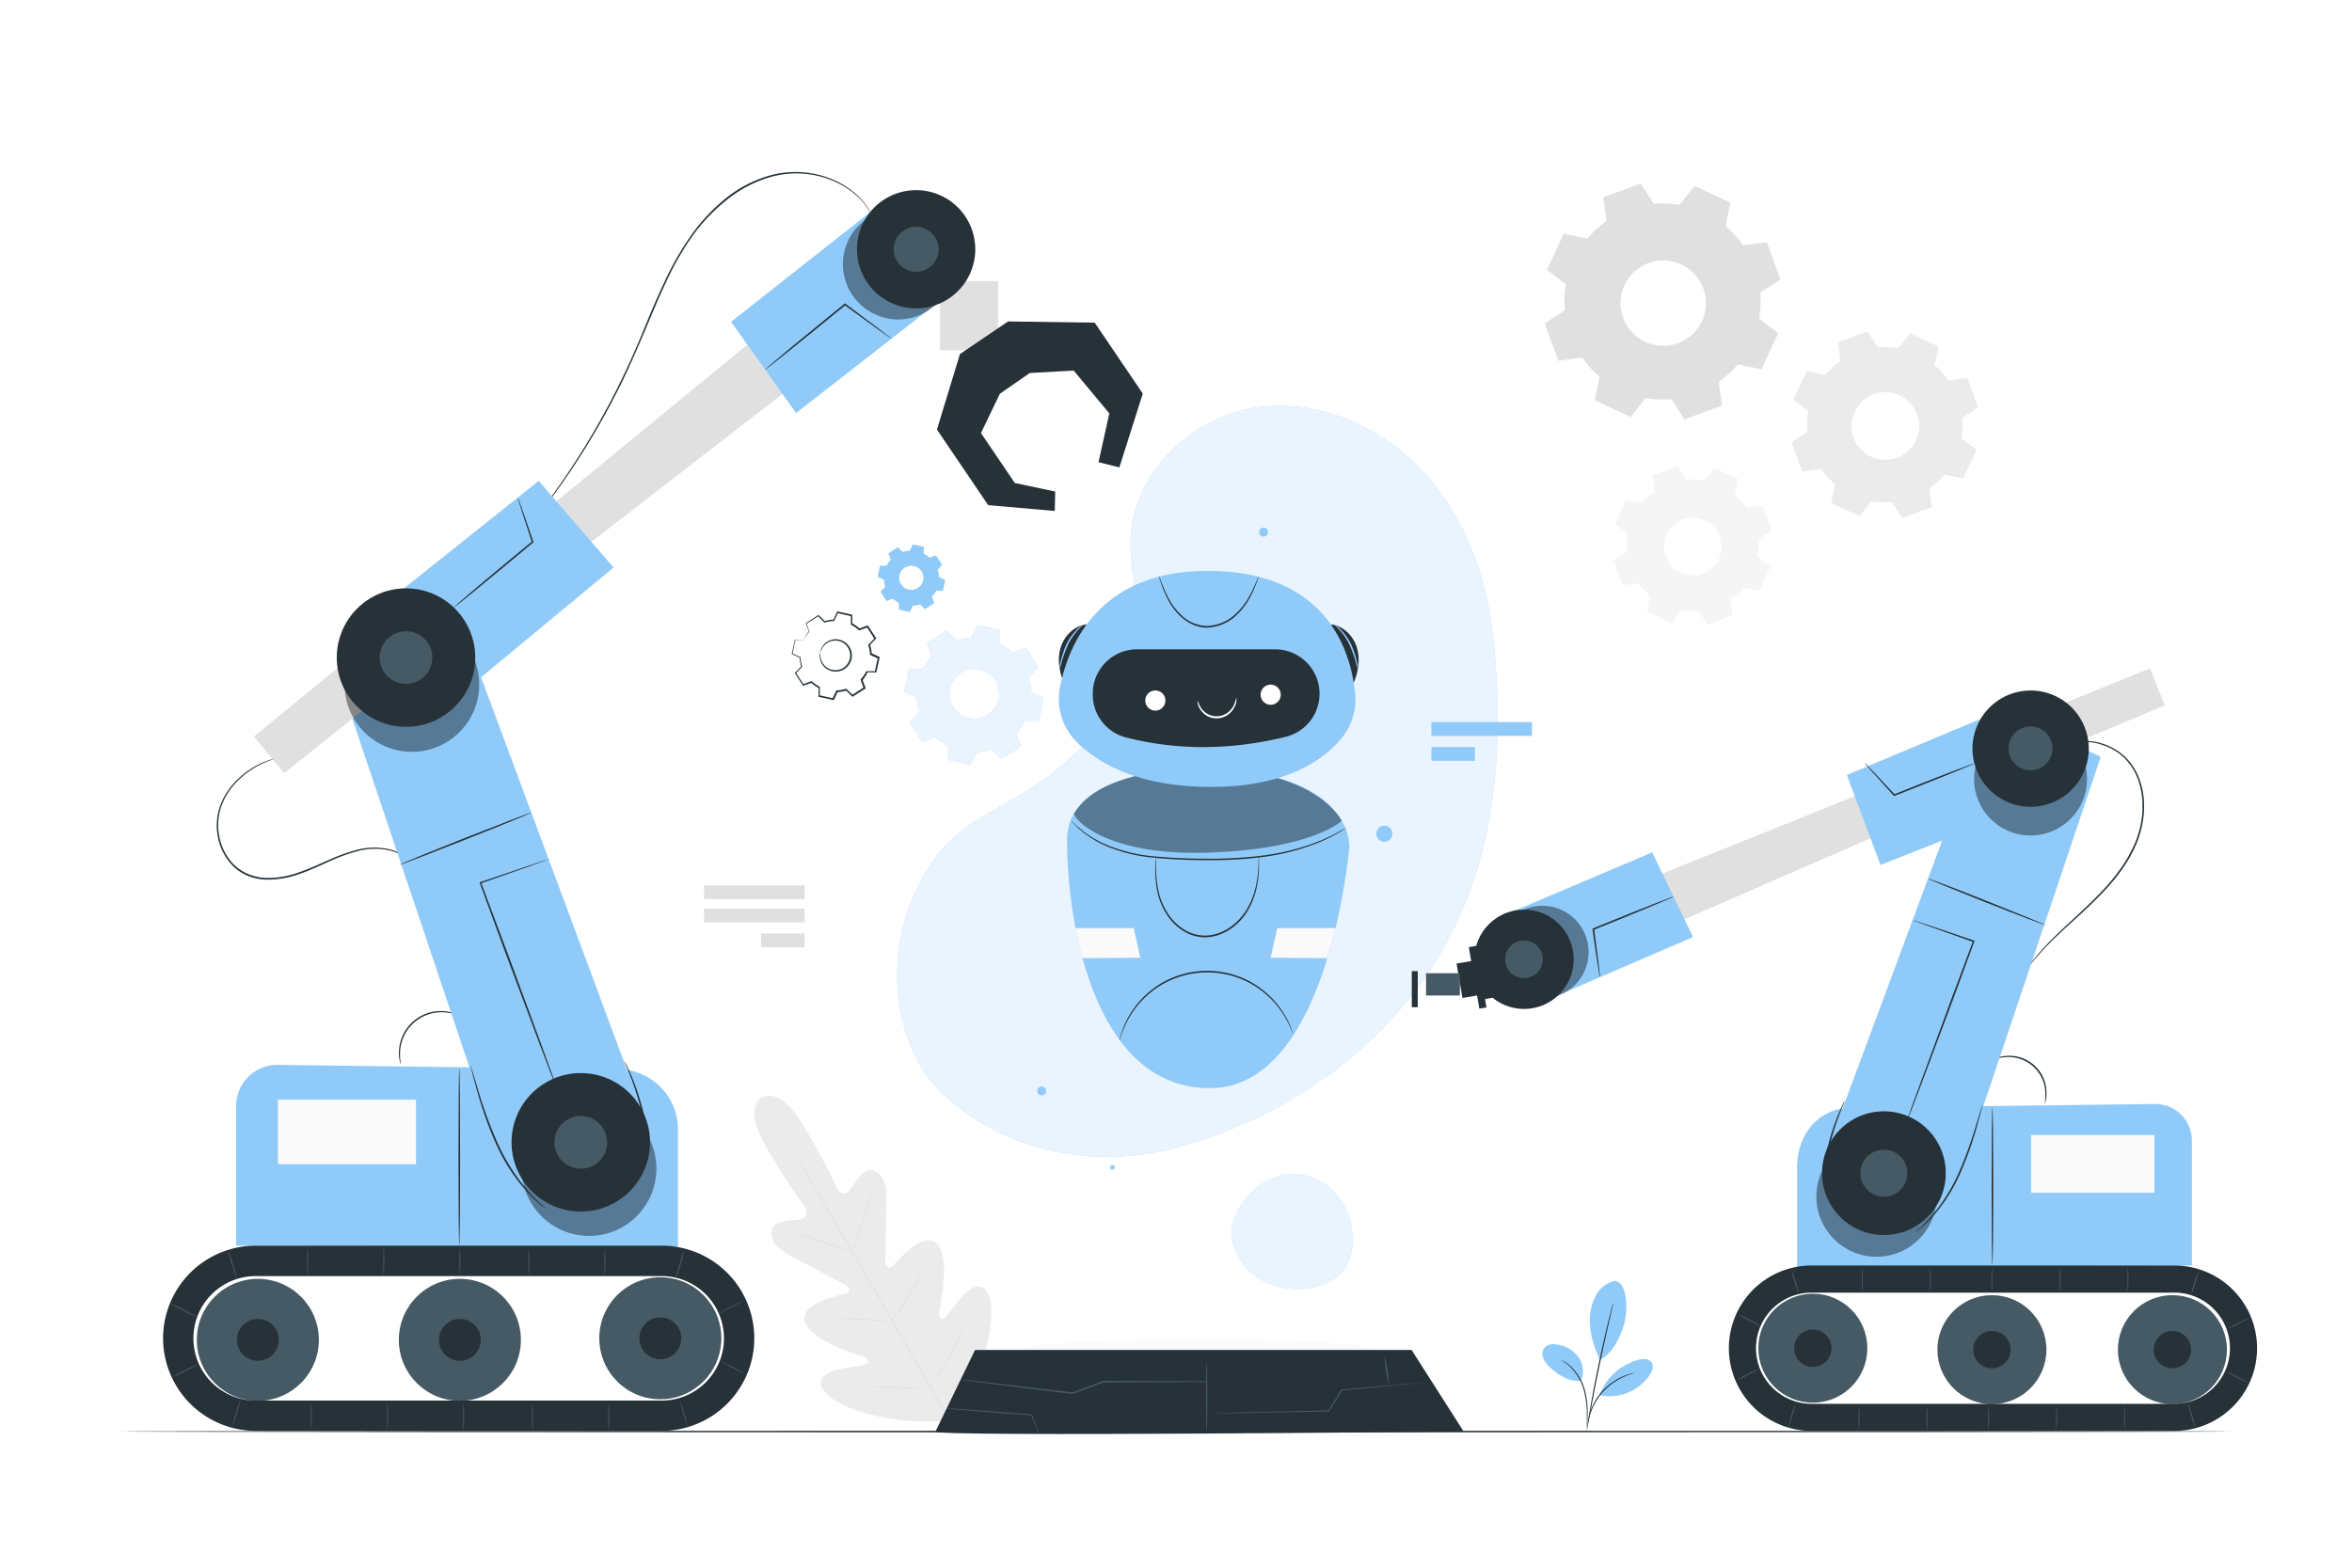 <svg class="animated" id="freepik_stories-robotics" xmlns="http://www.w3.org/2000/svg" viewBox="0 0 750 500" version="1.1" xmlns:xlink="http://www.w3.org/1999/xlink" xmlns:svgjs="http://svgjs.com/svgjs"><style>svg#freepik_stories-robotics:not(.animated) .animable {opacity: 0;}svg#freepik_stories-robotics.animated #freepik--background-complete--inject-2 {animation: 1s 1 forwards cubic-bezier(.36,-0.01,.5,1.38) fadeIn;animation-delay: 0s;}svg#freepik_stories-robotics.animated #freepik--Gears--inject-2 {animation: 1s 1 forwards cubic-bezier(.36,-0.01,.5,1.38) fadeIn;animation-delay: 0s;}svg#freepik_stories-robotics.animated #freepik--robot-3--inject-2 {animation: 1s 1 forwards cubic-bezier(.36,-0.01,.5,1.38) lightSpeedRight;animation-delay: 0s;}svg#freepik_stories-robotics.animated #freepik--robot-2--inject-2 {animation: 3s Infinite  linear floating;animation-delay: 0s;}svg#freepik_stories-robotics.animated #freepik--robot-1--inject-2 {animation: 1s 1 forwards cubic-bezier(.36,-0.01,.5,1.38) lightSpeedLeft;animation-delay: 0s;}            @keyframes fadeIn {                0% {                    opacity: 0;                }                100% {                    opacity: 1;                }            }                    @keyframes lightSpeedRight {              from {                transform: translate3d(50%, 0, 0) skewX(-20deg);                opacity: 0;              }              60% {                transform: skewX(10deg);                opacity: 1;              }              80% {                transform: skewX(-2deg);              }              to {                opacity: 1;                transform: translate3d(0, 0, 0);              }            }                    @keyframes floating {                0% {                    opacity: 1;                    transform: translateY(0px);                }                50% {                    transform: translateY(-10px);                }                100% {                    opacity: 1;                    transform: translateY(0px);                }            }                    @keyframes lightSpeedLeft {              from {                transform: translate3d(-50%, 0, 0) skewX(20deg);                opacity: 0;              }              60% {                transform: skewX(-10deg);                opacity: 1;              }              80% {                transform: skewX(2deg);              }              to {                opacity: 1;                transform: translate3d(0, 0, 0);              }            }        </style><g id="freepik--background-complete--inject-2" class="animable" style="transform-origin: 427.65px 257.08px;"><path d="M242.91,350s-6.16,2.68,1.35,15.72,12.58,19.43,12.58,19.43,1.37,3-1.22,3.66-8.4,0-9.4,3.25,1.53,6.39,6.56,8.89,15.85,8.38,16.83,8.92,2,1.92.26,2.62-14.59,2.72-13.27,8.78,16.48,10.71,18.13,11.26,2.07,1.2,2,2.09-4.48,1.17-8.12,1.89-7.74,2.2-6.69,5.63,10.24,10.29,31.75,11.29l10-.18,5-8.71c9.57-19.29,8.05-30.65,5.56-33.24s-5.77.27-8.17,3.11-4.77,6.54-5.59,6.18-1.2-1.05-.88-2.75,3.62-17.21-1-21.31-12.68,6.19-14.11,7.33-2.18-.41-2.17-1.51.12-13.42.38-19-1.12-9.32-4.58-10.06-5.61,4.67-7.41,6.64-3.79-.71-3.79-.71-3.12-7.54-10.87-20.44-13.2-8.68-13.2-8.68" style="fill: rgb(235, 235, 235); transform-origin: 278.319px 401.435px;" id="el7k9ldl6t0qp" class="animable"></path><path d="M304.29,455.6c-5.66-9.5-15.42-26.55-23.88-41.14s-16.12-27.79-21.72-37.32c-2.81-4.75-5.07-8.6-6.65-11.27l-1.81-3.07-.46-.8-.15-.28s.07.09.18.26.28.45.49.79l1.85,3c1.61,2.64,3.91,6.47,6.74,11.22,5.65,9.5,13.35,22.69,21.8,37.27s18.19,31.66,23.8,41.19" style="fill: rgb(224, 224, 224); transform-origin: 277.05px 408.66px;" id="ellgw2fcu5jqk" class="animable"></path><path d="M254.31,393.29a3.3,3.3,0,0,1,.7.16c.45.12,1.1.31,1.89.56,1.59.49,3.76,1.23,6.15,2.08l6.1,2.21L271,399a3.89,3.89,0,0,1,.67.27,3,3,0,0,1-.71-.15c-.45-.12-1.09-.32-1.88-.57-1.59-.51-3.75-1.27-6.14-2.13l-6.11-2.16-1.85-.65A3,3,0,0,1,254.31,393.29Z" style="fill: rgb(224, 224, 224); transform-origin: 262.99px 396.28px;" id="elyzmihwc0u7" class="animable"></path><path d="M272.32,398.56c-.08,0,1.24-4.58,2.95-10.16s3.16-10.1,3.24-10.08-1.24,4.58-2.95,10.17S272.4,398.58,272.32,398.56Z" style="fill: rgb(224, 224, 224); transform-origin: 275.415px 388.44px;" id="elxeiknuq80ji" class="animable"></path><path d="M284.29,421.55a4.33,4.33,0,0,1,.38-.64l1.1-1.67c.93-1.42,2.2-3.38,3.52-5.6s2.46-4.27,3.27-5.75l1-1.77a3.77,3.77,0,0,1,.38-.63,3.35,3.35,0,0,1-.27.69c-.2.43-.49,1.05-.87,1.81-.76,1.51-1.87,3.58-3.2,5.81s-2.63,4.17-3.61,5.56c-.49.69-.89,1.25-1.18,1.62A3.22,3.22,0,0,1,284.29,421.55Z" style="fill: rgb(224, 224, 224); transform-origin: 289.115px 413.52px;" id="el2rwo8r4ixid" class="animable"></path><path d="M267,420.38a2.41,2.41,0,0,1,.68,0l1.85.06c1.57,0,3.73.15,6.12.29s4.54.26,6.11.38l1.84.15a2.26,2.26,0,0,1,.68.1,3.6,3.6,0,0,1-.68,0l-1.86-.05c-1.56-.06-3.72-.16-6.11-.29s-4.55-.27-6.11-.39l-1.85-.15A3.16,3.16,0,0,1,267,420.38Z" style="fill: rgb(224, 224, 224); transform-origin: 275.64px 420.866px;" id="el3qukahdl20i" class="animable"></path><path d="M275,442a4.53,4.53,0,0,1,.87,0l2.38.06c2,.06,4.78.17,7.84.31s5.83.28,7.83.4l2.38.15a5.74,5.74,0,0,1,.86.1,4,4,0,0,1-.87,0l-2.38-.06c-2-.07-4.78-.17-7.84-.31s-5.83-.29-7.83-.4l-2.37-.16A5.78,5.78,0,0,1,275,442Z" style="fill: rgb(224, 224, 224); transform-origin: 286.08px 442.511px;" id="el4am3me28xq5" class="animable"></path><path d="M296.59,442.85A5.08,5.08,0,0,1,297,442c.34-.56.79-1.29,1.32-2.18,1.11-1.84,2.64-4.38,4.24-7.24s3-5.48,4-7.39c.47-.92.87-1.68,1.17-2.26a4.9,4.9,0,0,1,.47-.81,5.48,5.48,0,0,1-.36.86c-.24.55-.61,1.34-1.09,2.31-.94,1.93-2.3,4.58-3.91,7.44s-3.16,5.4-4.32,7.21c-.58.91-1.06,1.63-1.41,2.13A5.92,5.92,0,0,1,296.59,442.85Z" style="fill: rgb(224, 224, 224); transform-origin: 302.395px 432.485px;" id="el06gq1xjiexn5" class="animable"></path><path d="M561.31,93.35a30.78,30.78,0,0,1-.35,8.26l6.06,4.7-5.35,11.5-7.5-1.62a31,31,0,0,1-6.1,5.6l1,7.6-11.93,4.35L533,127.3a31.29,31.29,0,0,1-8.27-.36L520,133l-11.51-5.36,1.62-7.5a30.91,30.91,0,0,1-5.59-6.09l-7.61,1-4.35-11.92L499,99a30.78,30.78,0,0,1,.35-8.26L493.31,86l5.35-11.5,7.5,1.62a30.71,30.71,0,0,1,6.1-5.6l-1-7.61,11.93-4.35L527.36,65a31.29,31.29,0,0,1,8.27.36l4.69-6.07,11.51,5.36-1.62,7.49a31.25,31.25,0,0,1,5.59,6.1l7.61-1,4.35,11.92-6.45,4.16ZM543.15,92A13.61,13.61,0,1,0,535,109.48,13.6,13.6,0,0,0,543.15,92Z" style="fill: rgb(224, 224, 224); fill-rule: evenodd; transform-origin: 530.16px 96.15px;" id="elmsjm5u1errb" class="animable"></path><path d="M625.71,133.23a24.26,24.26,0,0,1-.28,6.55l4.81,3.72L626,152.62l-5.94-1.29a24.92,24.92,0,0,1-4.83,4.44l.77,6-9.45,3.45-3.29-5.11a24.71,24.71,0,0,1-6.55-.28l-3.72,4.8-9.11-4.24,1.28-5.94a24.57,24.57,0,0,1-4.43-4.83l-6,.77L571.25,141l5.11-3.3a24.61,24.61,0,0,1,.28-6.54l-4.8-3.72,4.24-9.12,5.94,1.29a24.61,24.61,0,0,1,4.83-4.44l-.77-6,9.45-3.45,3.29,5.11a24.71,24.71,0,0,1,6.55.28l3.72-4.81,9.11,4.25-1.28,5.94a24.59,24.59,0,0,1,4.43,4.83l6-.77,3.44,9.44-5.11,3.29Zm-14.38-1A10.79,10.79,0,1,0,604.89,146,10.78,10.78,0,0,0,611.33,132.19Z" style="fill: rgb(235, 235, 235); fill-rule: evenodd; transform-origin: 601.02px 135.47px;" id="elsixg69fmq3e" class="animable"></path><path d="M560.68,172a21.13,21.13,0,0,1-.24,5.57l4.08,3.16-3.6,7.76-5-1.1a21.08,21.08,0,0,1-4.11,3.77l.65,5.13-8,2.93-2.8-4.34a20.73,20.73,0,0,1-5.57-.25l-3.16,4.09-7.75-3.61,1.09-5a21.05,21.05,0,0,1-3.77-4.1l-5.12.65-2.93-8,4.34-2.8a21.14,21.14,0,0,1,.24-5.57l-4.09-3.16,3.61-7.75,5,1.09a21.08,21.08,0,0,1,4.11-3.77l-.65-5.12,8-2.93,2.8,4.34a21.14,21.14,0,0,1,5.57.24l3.16-4.09,7.75,3.61-1.09,5.05a21.11,21.11,0,0,1,3.77,4.11l5.12-.66,2.93,8L560.68,172Zm-12.24-.89A9.17,9.17,0,1,0,543,182.9,9.17,9.17,0,0,0,548.44,171.14Z" style="fill: rgb(245, 245, 245); fill-rule: evenodd; transform-origin: 539.735px 173.935px;" id="el8uaoqb4f94r" class="animable"></path><g id="elnynffnmm8r9"><rect x="224.51" y="289.79" width="32.06" height="4.39" style="fill: rgb(224, 224, 224); transform-origin: 240.54px 291.985px; transform: rotate(180deg);" class="animable" id="elqrvxjgb67rh"></rect></g><g id="elpn1sobi0x1"><rect x="224.51" y="282.36" width="32.06" height="4.39" style="fill: rgb(224, 224, 224); transform-origin: 240.54px 284.555px; transform: rotate(180deg);" class="animable" id="elhbsi1s8c4fs"></rect></g><g id="ell1u095gk5uf"><rect x="242.69" y="297.73" width="13.87" height="4.39" style="fill: rgb(224, 224, 224); transform-origin: 249.625px 299.925px; transform: rotate(180deg);" class="animable" id="elkcgmizjpxsa"></rect></g></g><g id="freepik--Floor--inject-2" class="animable" style="transform-origin: 375px 456.57px;"><path d="M711.61,456.57c0,.14-150.72.26-336.59.26s-336.63-.12-336.63-.26,150.69-.26,336.63-.26S711.61,456.42,711.61,456.57Z" style="fill: rgb(38, 50, 56); transform-origin: 375px 456.57px;" id="elbazmljrh45g" class="animable"></path></g><g id="freepik--Plant--inject-2" class="animable" style="transform-origin: 509.42px 432.365px;"><path d="M514.82,408.55a9.05,9.05,0,0,0-5.69,4.22,15.84,15.84,0,0,0-2.11,6.92c-.45,4.69,1.17,9.86,3.19,14.1,4.56-2.54,6.69-8.22,7.59-11.16,1.43-4.66,1.17-13.94-3-14.08" style="fill: #90CAF9; transform-origin: 512.765px 421.17px;" id="el8r1dhw80nvm" class="animable"></path><path d="M504.13,440.39a7.73,7.73,0,0,0-.92-7.7,10.26,10.26,0,0,0-6.91-3.89,4.33,4.33,0,0,0-3.57.77,3.31,3.31,0,0,0-.74,3.27,6.69,6.69,0,0,0,1.92,2.9c2.89,2.8,6.21,5,10.22,4.65" style="fill: #90CAF9; transform-origin: 498.297px 434.56px;" id="el5t0dz0ej2re" class="animable"></path><path d="M506.09,455.47a5.05,5.05,0,0,0,.06-1c0-.69.05-1.57.08-2.64a27.36,27.36,0,0,0-.9-8.67,16.65,16.65,0,0,0-4.51-7.43,11.78,11.78,0,0,0-2.15-1.55,6.17,6.17,0,0,0-.65-.32c-.15-.07-.23-.1-.24-.08a16.59,16.59,0,0,1,2.87,2.13,17.08,17.08,0,0,1,4.35,7.35,29.15,29.15,0,0,1,1,8.57c0,1.11,0,2,0,2.64A5.47,5.47,0,0,0,506.09,455.47Z" style="fill: rgb(38, 50, 56); transform-origin: 502.027px 444.622px;" id="eltf6je2g8708" class="animable"></path><path d="M514.39,415.63a3.3,3.3,0,0,0-.13.4l-.32,1.17c-.27,1-.65,2.48-1.09,4.3-.9,3.64-2.07,8.68-3.23,14.28s-2.1,10.7-2.73,14.4c-.32,1.85-.56,3.34-.71,4.38-.07.49-.13.89-.17,1.19a2,2,0,0,0,0,.43,1.49,1.49,0,0,0,.11-.41c.06-.31.13-.7.23-1.19l.82-4.36c.68-3.68,1.66-8.77,2.82-14.37s2.29-10.64,3.13-14.3c.41-1.79.75-3.26,1-4.32.11-.49.19-.88.26-1.18A1.47,1.47,0,0,0,514.39,415.63Z" style="fill: rgb(38, 50, 56); transform-origin: 510.199px 435.905px;" id="el7x2wuzx9qxf" class="animable"></path><path d="M510.2,444.59a18.08,18.08,0,0,1,12.41-10.91c1.42-.34,3.19-.39,4,.8s.25,2.85-.55,4.07A15.45,15.45,0,0,1,510.21,445" style="fill: #90CAF9; transform-origin: 518.603px 439.39px;" id="elekgwqs4vvhh" class="animable"></path><path d="M521.07,437.89a4.64,4.64,0,0,0-.9.18,10.36,10.36,0,0,0-1,.3,11.87,11.87,0,0,0-1.34.49,15,15,0,0,0-1.56.72c-.55.28-1.12.63-1.7,1a20.31,20.31,0,0,0-3.47,2.92,20,20,0,0,0-2.65,3.67,16.9,16.9,0,0,0-.85,1.79,13.23,13.23,0,0,0-.58,1.61,12.37,12.37,0,0,0-.36,1.38,6.38,6.38,0,0,0-.19,1.05,4.06,4.06,0,0,0-.09.91c.07,0,.21-1.29.86-3.26.18-.49.36-1,.62-1.58a17.74,17.74,0,0,1,.87-1.75,20.55,20.55,0,0,1,2.62-3.59,21.54,21.54,0,0,1,3.39-2.89c.58-.37,1.12-.73,1.67-1a16.33,16.33,0,0,1,1.52-.75C519.81,438.24,521.09,438,521.07,437.89Z" style="fill: rgb(38, 50, 56); transform-origin: 513.725px 445.9px;" id="elsrg2nn1ull" class="animable"></path></g><g id="freepik--Gears--inject-2" class="animable" style="transform-origin: 292.64px 208.77px;"><path d="M294.4,213.32a18,18,0,0,1,2.74-4l-1.53-4.2,6.22-4,3.19,3.13a18,18,0,0,1,4.74-.86l1.89-4.05,7.22,1.56,0,4.47a17.51,17.51,0,0,1,4,2.75l4.2-1.53,4,6.21L327.94,216a18,18,0,0,1,.87,4.74l4,1.89-1.56,7.23-4.47,0a18.27,18.27,0,0,1-2.74,4l1.52,4.2-6.21,4L316.2,239a18.36,18.36,0,0,1-4.74.86l-1.89,4.05-7.22-1.57-.05-4.46a18.66,18.66,0,0,1-4-2.75l-4.2,1.53-4-6.22,3.13-3.19a18.36,18.36,0,0,1-.86-4.74l-4.05-1.89,1.57-7.22,4.47,0Zm8.53,6.29a7.93,7.93,0,1,0,9.43-6.07A7.92,7.92,0,0,0,302.93,219.61Z" style="fill: #90CAF9; fill-rule: evenodd; transform-origin: 310.565px 221.625px;" id="el72xxdjq87nf" class="animable"></path><path d="M282.7,180.41a9,9,0,0,1,1.33-1.93l-.74-2,3-1.95,1.54,1.52a8.89,8.89,0,0,1,2.31-.42l.91-2,3.51.76,0,2.17a8.88,8.88,0,0,1,1.92,1.33l2-.74,1.94,3L299,181.72a8.89,8.89,0,0,1,.42,2.31l2,.91-.76,3.51-2.16,0a8.59,8.59,0,0,1-1.34,1.92l.75,2-3,1.94-1.55-1.52a8.9,8.9,0,0,1-2.3.42l-.92,2-3.5-.76,0-2.16a8.65,8.65,0,0,1-1.93-1.34l-2,.75-1.95-3,1.52-1.55a8.9,8.9,0,0,1-.42-2.3l-2-.92.76-3.5,2.17,0Zm4.14,3.05a3.85,3.85,0,1,0,4.58-2.94A3.85,3.85,0,0,0,286.84,183.46Z" style="fill: #90CAF9; fill-rule: evenodd; transform-origin: 290.64px 184.42px;" id="eldyjqifqhfud" class="animable"></path><path d="M256.33,204a11.5,11.5,0,0,1,1.71-2.46l-1-2.61,3.87-2.49,2,1.95a11.15,11.15,0,0,1,2.95-.54l1.17-2.51,4.49,1,0,2.78a11.15,11.15,0,0,1,2.46,1.71l2.61-1,2.49,3.87-1.95,2a11.3,11.3,0,0,1,.54,2.95l2.51,1.17-1,4.49-2.78,0a11.15,11.15,0,0,1-1.71,2.46l1,2.61-3.87,2.49-2-1.95a11.3,11.3,0,0,1-2.95.54L265.77,223l-4.49-1,0-2.77a11.5,11.5,0,0,1-2.46-1.71l-2.61,1-2.49-3.86,1.95-2a11.15,11.15,0,0,1-.54-2.95l-2.52-1.17,1-4.49,2.77,0Zm5.31,3.92a4.93,4.93,0,1,0,5.86-3.78A4.93,4.93,0,0,0,261.64,208Z" style="fill: none; transform-origin: 266.395px 209.17px;" id="elarvp75zw4dm" class="animable"></path><path d="M261.64,208s0-.11,0-.32a3.51,3.51,0,0,1,.28-.87,5,5,0,0,1,2.34-2.4,5.15,5.15,0,1,1,2.86,9.75,5.08,5.08,0,0,1-4.58-1.8,4.92,4.92,0,0,1-1.14-3.15,3.72,3.72,0,0,1,.11-.91c0-.2.08-.3.1-.3s-.05.44,0,1.2a4.84,4.84,0,0,0,1.21,2.92A4.72,4.72,0,0,0,271,210a4.73,4.73,0,0,0-6.57-5.28,4.88,4.88,0,0,0-2.31,2.15C261.77,207.53,261.69,208,261.64,208Z" style="fill: rgb(38, 50, 56); transform-origin: 266.525px 209.051px;" id="el1ri1ukv3rr5" class="animable"></path><path d="M256.33,204a3.37,3.37,0,0,1-.69.05l-2.08.06.08-.06c-.24,1.17-.55,2.68-.93,4.5l-.07-.15,2.52,1.16.09,0v.1a11.12,11.12,0,0,0,.55,2.9l0,.1-.07.07-1.94,2,0-.23,2.5,3.85-.24-.08,2.6-1,.13-.05.09.09a11.49,11.49,0,0,0,2.42,1.67l.12.06v.14c0,.86,0,1.8,0,2.77l-.19-.22,4.5,1-.27.13,1.17-2.51.06-.14h.15a11.16,11.16,0,0,0,2.88-.52l.15-.05.1.11c.63.6,1.3,1.27,2,1.94l-.32,0,3.87-2.49-.11.3-.95-2.61-.05-.15.1-.11a11.09,11.09,0,0,0,1.67-2.41h0l.23-.14h1.39l1.39,0-.25.21c.32-1.52.65-3,1-4.49l.14.29-2.51-1.18-.14-.06v-.16a10.69,10.69,0,0,0-.52-2.88l-.05-.15.11-.1,1.95-2,0,.3q-1.28-2-2.48-3.87l.28.1-2.61.94-.14.05-.1-.09a10.88,10.88,0,0,0-2.41-1.68l-.12-.06v-.14c0-1,0-1.88,0-2.78l.17.21-4.48-1,.22-.11c-.42.88-.81,1.71-1.18,2.51l-.05.11h-.12a11.41,11.41,0,0,0-2.9.51l-.1,0-.07-.07-2-2,.19,0-3.89,2.46.05-.14c.37,1,.67,1.9.92,2.62l0,.05,0,0a16.06,16.06,0,0,0-1.77,2.4s0-.06.07-.17a5.07,5.07,0,0,1,.26-.5,10.07,10.07,0,0,1,1.32-1.84l0,.08-1-2.6,0-.08.08-.06,3.84-2.52.1-.06.09.08,2,1.94-.18,0a11.18,11.18,0,0,1,3-.56l-.16.11,1.16-2.53.06-.14.16,0,4.5,1,.16,0v.17c0,.9,0,1.82,0,2.78l-.12-.2a11.65,11.65,0,0,1,2.52,1.73l-.24,0,2.61-1,.18-.07.1.17c.81,1.25,1.64,2.54,2.5,3.85l.1.17-.14.14-1.94,2,.06-.26a11.76,11.76,0,0,1,.55,3l-.15-.22,2.52,1.17.19.09-.05.2c-.31,1.47-.64,3-1,4.49l0,.2h-.21l-1.38,0H276.5l.22-.14h0A11.85,11.85,0,0,1,275,217l0-.27,1,2.61.07.2-.17.11L272,222.14l-.17.11-.15-.15-2-1.95.26.06a11.48,11.48,0,0,1-3,.55l.21-.15c-.4.88-.81,1.74-1.17,2.52l-.09.18-.18-.05-4.49-1-.19,0v-.18c0-1,0-1.92,0-2.78l.12.2a11.77,11.77,0,0,1-2.51-1.75l.22,0-2.61.94-.16.06-.09-.14c-.86-1.36-1.69-2.65-2.47-3.87l-.08-.13.11-.1,1.95-2,0,.18a11.82,11.82,0,0,1-.52-3l.09.13-2.51-1.19-.1,0,0-.11c.42-1.81.76-3.31,1-4.48V204h.07l2.05,0,.53,0Z" style="fill: rgb(38, 50, 56); transform-origin: 266.495px 209.17px;" id="eltuou0qmv27" class="animable"></path><g id="el3z90qw2xbb"><g style="opacity: 0.8; transform-origin: 310.565px 221.625px;" class="animable" id="elkb4hehfeo8r"><path d="M294.4,213.32a18,18,0,0,1,2.74-4l-1.53-4.2,6.22-4,3.19,3.13a18,18,0,0,1,4.74-.86l1.89-4.05,7.22,1.56,0,4.47a17.51,17.51,0,0,1,4,2.75l4.2-1.53,4,6.21L327.94,216a18,18,0,0,1,.87,4.74l4,1.89-1.56,7.23-4.47,0a18.27,18.27,0,0,1-2.74,4l1.52,4.2-6.21,4L316.2,239a18.36,18.36,0,0,1-4.74.86l-1.89,4.05-7.22-1.57-.05-4.46a18.66,18.66,0,0,1-4-2.75l-4.2,1.53-4-6.22,3.13-3.19a18.36,18.36,0,0,1-.86-4.74l-4.05-1.89,1.57-7.22,4.47,0Zm8.53,6.29a7.93,7.93,0,1,0,9.43-6.07A7.92,7.92,0,0,0,302.93,219.61Z" style="fill: rgb(255, 255, 255); fill-rule: evenodd; transform-origin: 310.565px 221.625px;" id="ell9grdkr4pid" class="animable"></path></g></g></g><g id="freepik--Platform--inject-2" class="animable" style="transform-origin: 387.3px 293.391px;"><path d="M476.44,205.78c-1.79-20.13-8.81-40.27-22.47-55.16s-34.51-23.85-54.44-20.49S362,150.53,360.6,170.7c-.71,10.71,2.86,21.34,2.27,32.05-1,18.52-14.29,34.19-29.15,45.27-12.81,9.56-26.62,13-35.8,26-16.47,23.44-13.73,50.45-4,66.6,3.34,5.55,8.82,10.77,15.39,15.22,18.87,12.8,42.48,16.1,64.58,10.47,34.29-8.75,65.25-30.38,83.09-58.45C477.71,275.3,479.38,238.86,476.44,205.78Z" style="fill: #90CAF9; transform-origin: 381.825px 249.19px;" id="elkca2m69cg9" class="animable"></path><g id="eljmabwq9ivir"><g style="opacity: 0.8; transform-origin: 381.825px 249.19px;" class="animable" id="elk5o9g7pvmrd"><path d="M476.44,205.78c-1.79-20.13-8.81-40.27-22.47-55.16s-34.51-23.85-54.44-20.49S362,150.53,360.6,170.7c-.71,10.71,2.86,21.34,2.27,32.05-1,18.52-14.29,34.19-29.15,45.27-12.81,9.56-26.62,13-35.8,26-16.47,23.44-13.73,50.45-4,66.6,3.34,5.55,8.82,10.77,15.39,15.22,18.87,12.8,42.48,16.1,64.58,10.47,34.29-8.75,65.25-30.38,83.09-58.45C477.71,275.3,479.38,238.86,476.44,205.78Z" style="fill: rgb(255, 255, 255); transform-origin: 381.825px 249.19px;" id="eltjt1jxg3fw" class="animable"></path></g></g><circle cx="332.15" cy="347.95" r="1.42" style="fill: #90CAF9; transform-origin: 332.15px 347.95px;" id="eljeix7tx27qe" class="animable"></circle><circle cx="354.75" cy="372.35" r="0.75" style="fill: #90CAF9; transform-origin: 354.75px 372.35px;" id="elsostlc11d7c" class="animable"></circle><path d="M404.21,376.72c-5.12,2.1-11,9.44-11.39,15.21s2.63,11.51,7.28,14.94a23.59,23.59,0,0,0,16.46,4.07c4.11-.45,8.28-1.91,11.06-5,3.08-3.37,4.05-8.25,3.6-12.79a21.46,21.46,0,0,0-9.15-15.76c-5.26-3.44-12.47-3.93-17.86-.71" style="fill: #90CAF9; transform-origin: 412.055px 392.821px;" id="el42gjr515826" class="animable"></path><g id="el5ammmzxvzbk"><g style="opacity: 0.8; transform-origin: 412.055px 392.821px;" class="animable" id="el3n1mk2y5hgh"><path d="M404.21,376.72c-5.12,2.1-11,9.44-11.39,15.21s2.63,11.51,7.28,14.94a23.59,23.59,0,0,0,16.46,4.07c4.11-.45,8.28-1.91,11.06-5,3.08-3.37,4.05-8.25,3.6-12.79a21.46,21.46,0,0,0-9.15-15.76c-5.26-3.44-12.47-3.93-17.86-.71" style="fill: rgb(255, 255, 255); transform-origin: 412.055px 392.821px;" id="elw4svpcbjhn" class="animable"></path></g></g><path d="M444,265.92a2.56,2.56,0,1,1-2.56-2.56A2.56,2.56,0,0,1,444,265.92Z" style="fill: #90CAF9; fill-rule: evenodd; transform-origin: 441.44px 265.92px;" id="el1n0nfcxkqah" class="animable"></path><circle cx="402.92" cy="169.72" r="1.42" style="fill: #90CAF9; transform-origin: 402.92px 169.72px;" id="el12c9mis2h25n" class="animable"></circle><path d="M437.33,430.28c0,1.67-24.73,3-55.25,3s-55.25-1.35-55.25-3,24.73-3,55.25-3S437.33,428.61,437.33,430.28Z" style="fill: rgb(250, 250, 250); transform-origin: 382.08px 430.28px;" id="el9qu533oqq2j" class="animable"></path><path d="M298.3,456.56l12.62-26H450.13l16.59,26s-168.42,1.75-168.42.06" style="fill: rgb(38, 50, 56); transform-origin: 382.51px 443.958px;" id="el0cz07n7db7v" class="animable"></path><path d="M384.76,457c-.11,0-.2-5.06-.2-11.29s.09-11.28.2-11.28.21,5.05.21,11.28S384.88,457,384.76,457Z" style="fill: rgb(69, 90, 100); transform-origin: 384.765px 445.715px;" id="el8g57o9ajtrf" class="animable"></path><path d="M455.51,440.77l-.53.09-1.54.17-5.77.59-19.82,1.89.16-.09-4.15,6.69-.06.1h-.11l-1.63,0-26.37.49-8,.1h-2.94l.2,0,.56,0,2.17-.09,8-.23,26.37-.61,1.63,0-.17.1c1.43-2.31,2.83-4.55,4.15-6.69l.06-.08h.1l19.82-1.75,5.78-.47,1.55-.1Z" style="fill: rgb(69, 90, 100); transform-origin: 420.13px 445.785px;" id="eluc67fw93xbi" class="animable"></path><path d="M442.93,441.93a56.49,56.49,0,0,1-1.49-9.57,28,28,0,0,1,1,4.75A27.13,27.13,0,0,1,442.93,441.93Z" style="fill: rgb(69, 90, 100); transform-origin: 442.185px 437.145px;" id="elbennexka9qt" class="animable"></path><path d="M331.34,457.3a1.64,1.64,0,0,1-.22-.42l-.52-1.2-1.78-4.33.15.09-9.55-.71c-4.85-.38-9.24-.74-12.42-1l-3.76-.34a12.59,12.59,0,0,1-1.37-.17,9.13,9.13,0,0,1,1.39,0l3.77.24c3.19.22,7.58.54,12.44.92l9.53.77h.12l0,.09c.67,1.77,1.23,3.26,1.64,4.36l.43,1.22A1.64,1.64,0,0,1,331.34,457.3Z" style="fill: rgb(69, 90, 100); transform-origin: 316.605px 453.247px;" id="elfhrhvpllp25" class="animable"></path><path d="M384.76,440.77s-.05,0-.16,0l-.48,0-1.87,0-6.92.06-23.47.07h.07l-6.37,2.39-3.45,1.3-.05,0H342l-25.41-3.14-7.58-1-2-.28-.53-.08-.17-.05h.18l.53,0,2.06.21,7.59.86,25.43,3H342l3.45-1.3,6.38-2.39h.07l23.47.07,6.92.06,1.87,0,.48,0Z" style="fill: rgb(69, 90, 100); transform-origin: 345.535px 442.315px;" id="elmnpenw8k54e" class="animable"></path><rect x="456.45" y="230.32" width="32.06" height="4.39" style="fill: #90CAF9; transform-origin: 472.48px 232.515px;" id="elefrha9u9exl" class="animable"></rect><rect x="456.45" y="238.26" width="13.87" height="4.39" style="fill: #90CAF9; transform-origin: 463.385px 240.455px;" id="el1vfibnwn96b" class="animable"></rect></g><g id="freepik--robot-3--inject-2" class="animable" style="transform-origin: 582.536px 334.875px;"><path d="M655.77,239.77a1.14,1.14,0,0,1,.2-.19l.63-.52.48-.37.62-.38.74-.44.88-.39a16.14,16.14,0,0,1,11.4-.2,18.31,18.31,0,0,1,6.88,4.07,19,19,0,0,1,4.84,7.79c2.1,6.2,1.56,13.79-1.47,20.64s-7.86,12.34-12.4,16.89-9,8.33-12.51,11.72a91.59,91.59,0,0,0-7.9,8.38c-.86,1.06-1.5,1.9-1.93,2.48l-.49.65c-.11.14-.17.22-.18.21a1,1,0,0,1,.14-.24c.11-.18.26-.41.45-.68.39-.6,1-1.47,1.85-2.54a83.14,83.14,0,0,1,7.81-8.53c3.48-3.42,7.87-7.23,12.42-11.79s9.24-10,12.27-16.76S684,255.36,682,249.3a18.87,18.87,0,0,0-4.68-7.64,18,18,0,0,0-6.71-4,16,16,0,0,0-11.2,0A17.81,17.81,0,0,0,655.77,239.77Z" style="fill: rgb(38, 50, 56); transform-origin: 664.631px 273.224px;" id="elo2easdc8ig" class="animable"></path><path d="M573.05,404.2V372.37c0-11.28,7.55-18.93,17-19.05l97.08-1.21a11.68,11.68,0,0,1,11.82,11.67v39.84Z" style="fill: #90CAF9; transform-origin: 636px 378.155px;" id="eloga2xtfu4ce" class="animable"></path><rect x="647.67" y="362.01" width="39.33" height="18.38" style="fill: rgb(250, 250, 250); transform-origin: 667.335px 371.2px;" id="eli0llzdqus3j" class="animable"></rect><path d="M635.34,403.43c-.14,0-.26-11.26-.26-25.15s.12-25.15.26-25.15.26,11.26.26,25.15S635.48,403.43,635.34,403.43Z" style="fill: rgb(38, 50, 56); transform-origin: 635.34px 378.28px;" id="elpml43bygj3h" class="animable"></path><path d="M635.74,337.88a2.9,2.9,0,0,1,1-.46,10.51,10.51,0,0,1,2.83-.63,11.81,11.81,0,0,1,13,11.34,10.43,10.43,0,0,1-.23,2.89,3.31,3.31,0,0,1-.33,1,19.26,19.26,0,0,0,.19-3.87,11.77,11.77,0,0,0-12.61-11A19.42,19.42,0,0,0,635.74,337.88Z" style="fill: rgb(38, 50, 56); transform-origin: 644.164px 344.375px;" id="eltj0o84k59y" class="animable"></path><polygon points="587.56 353.55 635.34 224.97 669.88 241.37 629.35 362.01 587.56 353.55" style="fill: #90CAF9; transform-origin: 628.72px 293.49px;" id="elwg3k577p4tg" class="animable"></polygon><g id="elxmb7wz1qd6g"><circle cx="598.37" cy="381.65" r="19.18" style="opacity: 0.4; transform-origin: 598.37px 381.65px; transform: rotate(-38.12deg);" class="animable" id="el6yg80sdsqlu"></circle></g><g id="el4poinq2rr8i"><circle cx="600.73" cy="374.17" r="19.73" style="fill: rgb(38, 50, 56); transform-origin: 600.73px 374.17px; transform: rotate(-65.41deg);" class="animable" id="elcn2y3esnzi5"></circle></g><g id="el77oslc5xr4d"><circle cx="600.73" cy="374.17" r="7.5" style="fill: rgb(69, 90, 100); transform-origin: 600.73px 374.17px; transform: rotate(-72.58deg);" class="animable" id="els4w9pdfpu7c"></circle></g><path d="M608,357.68a7.2,7.2,0,0,1,.24-.79c.2-.56.46-1.32.79-2.26.72-2,1.73-4.8,3-8.25,2.58-7,6.11-16.58,10-27.17l7.12-19.06.14.3-14.09-5L611.26,294l-1-.39a1.19,1.19,0,0,1-.34-.16,1.74,1.74,0,0,1,.37.09l1,.33,4,1.31,14.15,4.8.21.07-.08.22c-2,5.56-4.47,12.11-7,19.08l-10.17,27.12-3.13,8.19-.88,2.22A3.65,3.65,0,0,1,608,357.68Z" style="fill: rgb(38, 50, 56); transform-origin: 618.825px 325.565px;" id="elckrtafduvta" class="animable"></path><path d="M652.38,295.1c0,.14-8.5-3.09-18.88-7.2s-18.74-7.55-18.69-7.69,8.51,3.09,18.88,7.21S652.44,295,652.38,295.1Z" style="fill: rgb(38, 50, 56); transform-origin: 633.595px 287.655px;" id="elv2g9a486mxn" class="animable"></path><path d="M610.58,393.15s.48-.45,1.37-1.24a44.85,44.85,0,0,0,3.55-3.55,56.1,56.1,0,0,0,8.89-13.87,123.61,123.61,0,0,0,5.71-15.56l1.47-4.81c.17-.52.3-.95.42-1.31s.16-.45.18-.44a1.55,1.55,0,0,1-.08.47c-.09.36-.2.8-.32,1.33-.3,1.15-.74,2.82-1.32,4.87a107.39,107.39,0,0,1-5.59,15.66,52.75,52.75,0,0,1-9.09,13.91,34.25,34.25,0,0,1-3.69,3.45,13.3,13.3,0,0,1-1.09.83C610.73,393.08,610.59,393.17,610.58,393.15Z" style="fill: rgb(38, 50, 56); transform-origin: 621.375px 372.761px;" id="elfbhtf4u2z55" class="animable"></path><path d="M585.47,382.42s-.12,0-.34-.07a3.69,3.69,0,0,1-.91-.43,6.1,6.1,0,0,1-2.29-2.87,11.11,11.11,0,0,1-.51-5.42,66,66,0,0,1,1.12-6.54,70.11,70.11,0,0,1,3.58-11.49c.58-1.43,1.11-2.56,1.48-3.33a6.64,6.64,0,0,1,.65-1.17,6.65,6.65,0,0,1-.46,1.25c-.32.8-.8,1.94-1.33,3.38a84.3,84.3,0,0,0-3.41,11.47c-.91,4.54-1.91,8.85-.78,11.72a6.24,6.24,0,0,0,2.06,2.83C585,382.25,585.49,382.37,585.47,382.42Z" style="fill: rgb(38, 50, 56); transform-origin: 584.77px 366.76px;" id="eldll5t2h9e8p" class="animable"></path><circle cx="578.07" cy="430" r="17.38" style="fill: rgb(69, 90, 100); transform-origin: 578.07px 430px;" id="el2j8ssqm40bi" class="animable"></circle><circle cx="578.07" cy="430" r="5.96" style="fill: rgb(38, 50, 56); transform-origin: 578.07px 430px;" id="eloch9jsi71qd" class="animable"></circle><circle cx="635.18" cy="430.46" r="17.38" style="fill: rgb(69, 90, 100); transform-origin: 635.18px 430.46px;" id="elh9pfiqmmo1m" class="animable"></circle><circle cx="635.18" cy="430.46" r="5.96" style="fill: rgb(38, 50, 56); transform-origin: 635.18px 430.46px;" id="elu1fzza01uoe" class="animable"></circle><circle cx="692.73" cy="430.46" r="17.38" style="fill: rgb(69, 90, 100); transform-origin: 692.73px 430.46px;" id="elv44lm0s1e8" class="animable"></circle><circle cx="692.73" cy="430.46" r="5.96" style="fill: rgb(38, 50, 56); transform-origin: 692.73px 430.46px;" id="eltfcs9cb6or" class="animable"></circle><path d="M693.35,456.38H577.68a26.38,26.38,0,0,1,0-52.76H693.35a26.38,26.38,0,1,1,0,52.76ZM577.68,412.27a17.73,17.73,0,1,0,0,35.46H693.35a17.73,17.73,0,1,0,0-35.46Z" style="fill: rgb(38, 50, 56); transform-origin: 635.541px 430px;" id="elsqrghq406yf" class="animable"></path><path d="M635.18,412.25a56,56,0,0,1,0-8.46,59.72,59.72,0,0,1,0,8.46Z" style="fill: rgb(69, 90, 100); transform-origin: 635.175px 408.02px;" id="eljs5r3ivi5v" class="animable"></path><path d="M656.86,412.25a56,56,0,0,1,0-8.46,56,56,0,0,1,0,8.46Z" style="fill: rgb(69, 90, 100); transform-origin: 656.86px 408.02px;" id="elt6bfe2tzcy" class="animable"></path><path d="M678.54,412.25a56,56,0,0,1,0-8.46,56,56,0,0,1,0,8.46Z" style="fill: rgb(69, 90, 100); transform-origin: 678.54px 408.02px;" id="eloxr5num4j3m" class="animable"></path><path d="M698.69,413.08a28.06,28.06,0,0,1,1.07-4.1,28.58,28.58,0,0,1,1.38-4,29,29,0,0,1-1.08,4.09A30.53,30.53,0,0,1,698.69,413.08Z" style="fill: rgb(69, 90, 100); transform-origin: 699.915px 409.03px;" id="elnbuq7ji9pta" class="animable"></path><path d="M710.11,423.94a56.42,56.42,0,0,1,7.53-3.85,29.23,29.23,0,0,1-3.69,2.06A27.54,27.54,0,0,1,710.11,423.94Z" style="fill: rgb(69, 90, 100); transform-origin: 713.875px 422.015px;" id="elcsgrjburolv" class="animable"></path><path d="M634.11,448.11a56,56,0,0,1,0,8.46,56,56,0,0,1,0-8.46Z" style="fill: rgb(69, 90, 100); transform-origin: 634.11px 452.34px;" id="elxfhuzysj5n" class="animable"></path><path d="M655.79,447.84a56,56,0,0,1,0,8.46,59.72,59.72,0,0,1,0-8.46Z" style="fill: rgb(69, 90, 100); transform-origin: 655.795px 452.07px;" id="elx29iijqvf6" class="animable"></path><path d="M677.47,447.84a56,56,0,0,1,0,8.46,59.72,59.72,0,0,1,0-8.46Z" style="fill: rgb(69, 90, 100); transform-origin: 677.475px 452.07px;" id="el9986cd05ch7" class="animable"></path><path d="M697.62,447.28a29.17,29.17,0,0,1,1.38,4,30.7,30.7,0,0,1,1.08,4.1,28.09,28.09,0,0,1-1.38-4A29,29,0,0,1,697.62,447.28Z" style="fill: rgb(69, 90, 100); transform-origin: 698.85px 451.33px;" id="els5ec6unfr8i" class="animable"></path><path d="M709.64,437.3a30.66,30.66,0,0,1,3.84,1.79,29.23,29.23,0,0,1,3.69,2.06,54.85,54.85,0,0,1-7.53-3.85Z" style="fill: rgb(69, 90, 100); transform-origin: 713.405px 439.225px;" id="elne0l8iig7oi" class="animable"></path><path d="M614.47,448.11a56,56,0,0,1,0,8.46,59.72,59.72,0,0,1,0-8.46Z" style="fill: rgb(69, 90, 100); transform-origin: 614.475px 452.34px;" id="elj3wqpwaredk" class="animable"></path><path d="M592.79,448.11a56,56,0,0,1,0,8.46,59.72,59.72,0,0,1,0-8.46Z" style="fill: rgb(69, 90, 100); transform-origin: 592.795px 452.34px;" id="el9qs10scx6g" class="animable"></path><path d="M572.65,447.28a29,29,0,0,1-1.08,4.09,29.64,29.64,0,0,1-1.38,4,56.75,56.75,0,0,1,2.46-8.1Z" style="fill: rgb(69, 90, 100); transform-origin: 571.42px 451.32px;" id="elrscygkbpeir" class="animable"></path><path d="M561.22,436.42a29.23,29.23,0,0,1-3.69,2.06,30.66,30.66,0,0,1-3.84,1.79,28.25,28.25,0,0,1,3.7-2.07A29,29,0,0,1,561.22,436.42Z" style="fill: rgb(69, 90, 100); transform-origin: 557.455px 438.345px;" id="el943cbz7q5nu" class="animable"></path><path d="M615.54,412.51a59.72,59.72,0,0,1,0-8.46,56,56,0,0,1,0,8.46Z" style="fill: rgb(69, 90, 100); transform-origin: 615.545px 408.28px;" id="ela1mmcr0qpqg" class="animable"></path><path d="M593.86,412.51a56,56,0,0,1,0-8.46,56,56,0,0,1,0,8.46Z" style="fill: rgb(69, 90, 100); transform-origin: 593.86px 408.28px;" id="el3xf8qt6gacl" class="animable"></path><path d="M573.72,413.08a28.09,28.09,0,0,1-1.38-4,29,29,0,0,1-1.08-4.09,28.58,28.58,0,0,1,1.38,4A29,29,0,0,1,573.72,413.08Z" style="fill: rgb(69, 90, 100); transform-origin: 572.49px 409.035px;" id="elmebvzlfjgy" class="animable"></path><path d="M561.7,423.05a28.13,28.13,0,0,1-3.84-1.78,29.1,29.1,0,0,1-3.7-2.07A27.54,27.54,0,0,1,558,421,28.39,28.39,0,0,1,561.7,423.05Z" style="fill: rgb(69, 90, 100); transform-origin: 557.93px 421.125px;" id="elyv0ms995se" class="animable"></path><polygon points="528.76 279.15 593.62 253.05 597.32 267.01 535.36 293.97 528.76 279.15" style="fill: rgb(224, 224, 224); transform-origin: 563.04px 273.51px;" id="eleygx3kk7okp" class="animable"></polygon><polygon points="645.38 257.75 599.64 275.89 588.92 247.16 640.72 225.48 645.38 257.75" style="fill: #90CAF9; transform-origin: 617.15px 250.685px;" id="elsddgu5fmbr" class="animable"></polygon><polygon points="661.73 236.91 690.32 225 685.61 213.18 657.86 224.39 661.73 236.91" style="fill: rgb(224, 224, 224); transform-origin: 674.09px 225.045px;" id="el35y93vggfqs" class="animable"></polygon><g id="elwc8vuwm07v"><circle cx="647.5" cy="248.46" r="18.02" style="opacity: 0.4; transform-origin: 647.5px 248.46px;" class="animable" id="el1gaw698ko7u"></circle></g><path d="M661.12,226.17a18.54,18.54,0,1,1-26.2-1A18.54,18.54,0,0,1,661.12,226.17Z" style="fill: rgb(38, 50, 56); transform-origin: 647.52px 238.77px;" id="elk926ysxxkdl" class="animable"></path><path d="M652.68,234a7,7,0,1,1-10-.41A7,7,0,0,1,652.68,234Z" style="fill: rgb(69, 90, 100); transform-origin: 647.48px 238.686px;" id="elfytc0yitxdl" class="animable"></path><path d="M594.59,243.33a5.58,5.58,0,0,1,.76.7c.52.55,1.2,1.24,2,2.08l6.87,7.31-.27-.06,6.31-2.51c5.34-2.11,10.17-4,13.68-5.33l4.17-1.56a11.17,11.17,0,0,1,1.55-.5,9.31,9.31,0,0,1-1.47.69l-4.11,1.72c-3.48,1.42-8.29,3.36-13.62,5.46l-6.33,2.49-.16.06-.11-.12-6.73-7.44c-.78-.88-1.41-1.61-1.91-2.18A4.17,4.17,0,0,1,594.59,243.33Z" style="fill: rgb(38, 50, 56); transform-origin: 612.125px 248.605px;" id="elvd5md9i2fas" class="animable"></path><polygon points="481.03 291.29 526.83 271.85 539.87 298.86 492.4 319.33 481.03 291.29" style="fill: #90CAF9; transform-origin: 510.45px 295.59px;" id="elk6aph51uhtp" class="animable"></polygon><g id="eltf44u7nxod"><circle cx="491.78" cy="303.67" r="14.8" style="opacity: 0.4; transform-origin: 491.78px 303.67px; transform: rotate(-76.52deg);" class="animable" id="eluzayhu9y56"></circle></g><g id="elpnzde5tjw"><circle cx="485.98" cy="305.96" r="15.84" style="fill: rgb(38, 50, 56); transform-origin: 485.98px 305.96px; transform: rotate(-72.32deg);" class="animable" id="elo1nrvbn52cn"></circle></g><path d="M483.63,300.42a6,6,0,1,1-3.2,7.89A6,6,0,0,1,483.63,300.42Z" style="fill: rgb(69, 90, 100); transform-origin: 485.948px 305.954px;" id="elmq5uaaf8ocm" class="animable"></path><path d="M510.16,311.67a5,5,0,0,1-.24-1.13l-.51-3.18c-.41-2.8-1-6.6-1.59-11l0-.19.18-.07,5.63-2.29c5.51-2.24,10.51-4.23,14.14-5.65l4.31-1.66a9.72,9.72,0,0,1,1.6-.54,10.6,10.6,0,0,1-1.53.73l-4.24,1.81c-3.6,1.5-8.57,3.55-14.08,5.79l-5.64,2.27.15-.26c.56,4.38,1.05,8.18,1.41,11,.15,1.3.27,2.37.36,3.2A5.82,5.82,0,0,1,510.16,311.67Z" style="fill: rgb(38, 50, 56); transform-origin: 520.75px 298.815px;" id="elrl87e77fec8" class="animable"></path><g id="elzj0jw4tphtm"><rect x="450.19" y="309.74" width="1.9" height="11.49" style="fill: rgb(38, 50, 56); transform-origin: 451.14px 315.485px; transform: rotate(80.29deg);" class="animable" id="elt5at8po0rr"></rect></g><polygon points="478.18 303.89 471.52 305.03 470.94 301.64 468.38 302.08 469.13 306.52 464.46 307.32 464.84 309.54 466.34 318.3 471.01 317.5 471.73 321.7 474.01 321.31 473.55 318.63 480.5 317.44 478.18 303.89" style="fill: rgb(38, 50, 56); transform-origin: 472.48px 311.67px;" id="el96udwdig7tj" class="animable"></polygon><g id="elhmvcyjmpf2"><rect x="454.74" y="310.4" width="10.78" height="7.11" style="fill: rgb(69, 90, 100); transform-origin: 460.13px 313.955px; transform: rotate(-9.71deg);" class="animable" id="eliq1z9dzvic"></rect></g></g><g id="freepik--robot-2--inject-2" class="animable animator-active" style="transform-origin: 385.44px 264.563px;"><path d="M386.26,244.9s-46-1.49-46,23c0,27.73,9.14,79.69,46,79.15s43.62-73.4,44-76.64C430.29,270.38,432.21,247,386.26,244.9Z" style="fill: #90CAF9; transform-origin: 385.269px 295.968px;" id="elv0bu58084m" class="animable"></path><path d="M429.19,264.06a.86.86,0,0,1-.19.15l-.59.39c-.51.35-1.29.82-2.3,1.4a55.43,55.43,0,0,1-9.08,4,74.17,74.17,0,0,1-14.34,3.33,127.73,127.73,0,0,1-18,1,165.89,165.89,0,0,1-18-.91,49.56,49.56,0,0,1-14.24-3.74,32.51,32.51,0,0,1-8.36-5.33c-.86-.8-1.5-1.46-1.9-1.92l-.45-.54-.15-.19s.07.05.19.16l.49.5c.42.44,1.08,1.07,2,1.83a33,33,0,0,0,8.37,5.16A50.18,50.18,0,0,0,366.74,273a175.53,175.53,0,0,0,17.95.87,133.37,133.37,0,0,0,17.94-1,76.22,76.22,0,0,0,14.29-3.21,59.43,59.43,0,0,0,9.09-3.87c1-.55,1.82-1,2.35-1.31l.61-.34A1.18,1.18,0,0,1,429.19,264.06Z" style="fill: rgb(38, 50, 56); transform-origin: 385.39px 268.022px;" id="elvaxnklmeie" class="animable"></path><path d="M401.39,273.3a3.28,3.28,0,0,1,.07.68c0,.45,0,1.12,0,2a34.51,34.51,0,0,1-.76,7.22,24.87,24.87,0,0,1-1.57,4.78,20.39,20.39,0,0,1-3,4.93,18.34,18.34,0,0,1-4.91,4.1,17.45,17.45,0,0,1-3.13,1.34,14.74,14.74,0,0,1-3.46.59A13,13,0,0,1,378,297.3a16.49,16.49,0,0,1-4.88-4.14,21.4,21.4,0,0,1-4.26-9.86,37.2,37.2,0,0,1-.46-7.25c0-.85.08-1.52.12-2a3.23,3.23,0,0,1,.09-.69,4.56,4.56,0,0,1,0,.69c0,.5,0,1.16,0,2a38.85,38.85,0,0,0,.62,7.17,21.17,21.17,0,0,0,4.26,9.62,16.17,16.17,0,0,0,4.75,4,12.58,12.58,0,0,0,6.41,1.55,14.23,14.23,0,0,0,3.33-.56,16.37,16.37,0,0,0,3-1.3,17.64,17.64,0,0,0,4.79-4,19.56,19.56,0,0,0,3-4.79,24.65,24.65,0,0,0,1.61-4.69,37.42,37.42,0,0,0,.92-7.14c0-.81,0-1.46.05-2A3.22,3.22,0,0,1,401.39,273.3Z" style="fill: rgb(38, 50, 56); transform-origin: 384.919px 286.122px;" id="el9cehdncarfq" class="animable"></path><path d="M412.33,329.78c-.06,0-.36-1-1.14-2.69a30.74,30.74,0,0,0-4.25-6.69,29.65,29.65,0,0,0-9.15-7.26,28.86,28.86,0,0,0-27.56,1.05,29.45,29.45,0,0,0-8.57,7.93,30.25,30.25,0,0,0-3.73,7c-.66,1.76-.88,2.78-.94,2.77a4.69,4.69,0,0,1,.15-.75,20.14,20.14,0,0,1,.6-2.09,28.3,28.3,0,0,1,3.62-7.13,29.3,29.3,0,0,1,8.63-8.13,29,29,0,0,1,28-1.06,29.3,29.3,0,0,1,9.21,7.45,28.56,28.56,0,0,1,4.16,6.84c.35.88.61,1.56.75,2A3.85,3.85,0,0,1,412.33,329.78Z" style="fill: rgb(38, 50, 56); transform-origin: 384.66px 320.762px;" id="el6d6mxzkdsdh" class="animable"></path><path d="M405.18,305.46,407.3,296h18.58c-.66,2.82-1.58,6.11-2.64,9.61Z" style="fill: rgb(250, 250, 250); transform-origin: 415.53px 300.805px;" id="el4r4q7j63j0g" class="animable"></path><path d="M363.62,305.46,361.51,296H342.92c.66,2.82,1.22,6.11,2.27,9.61Z" style="fill: rgb(250, 250, 250); transform-origin: 353.27px 300.805px;" id="el9sh730lslx" class="animable"></path><g id="elgwixis4dw3l"><path d="M427.87,261.74c-4.45-7.26-16.22-15.66-41.61-16.84,0,0-28.45-.92-40.6,10.59a26.32,26.32,0,0,0-3.1,3.84c-.74,1.37,9.49,13.66,42.37,12.61C418.85,270.85,427.87,261.74,427.87,261.74Z" style="opacity: 0.4; transform-origin: 385.197px 258.443px;" class="animable" id="el4ge3ps87hyy"></path></g><path d="M339.47,218.36c-1.63-3.65-2.42-7.83-1.31-11.67s4.41-7.19,8.4-7.54" style="fill: rgb(38, 50, 56); transform-origin: 342.102px 208.755px;" id="el8ddzr44tbv6" class="animable"></path><path d="M345.23,199.38c0,.07-.67.61-1.62,1.7a19.94,19.94,0,0,0-3.1,4.67,45,45,0,0,0-1.94,5.31,17.07,17.07,0,0,1-.66,2.27,7.6,7.6,0,0,1,.3-2.36,30.8,30.8,0,0,1,1.82-5.44,17,17,0,0,1,3.31-4.7A6,6,0,0,1,345.23,199.38Z" style="fill: #90CAF9; transform-origin: 341.568px 206.355px;" id="elyzj91l92jq9" class="animable"></path><path d="M431.42,218.36c1.63-3.65,2.42-7.83,1.31-11.67s-4.41-7.19-8.39-7.54" style="fill: rgb(38, 50, 56); transform-origin: 428.793px 208.755px;" id="elebrkftt37s9" class="animable"></path><path d="M425.66,199.38a5.83,5.83,0,0,1,1.89,1.45,16.82,16.82,0,0,1,3.31,4.7,30.8,30.8,0,0,1,1.82,5.44,7.6,7.6,0,0,1,.3,2.36,19.18,19.18,0,0,1-.66-2.27,44.69,44.69,0,0,0-1.93-5.31,20.26,20.26,0,0,0-3.11-4.67C426.33,200,425.61,199.45,425.66,199.38Z" style="fill: #90CAF9; transform-origin: 429.321px 206.355px;" id="elrd2ulch8de" class="animable"></path><path d="M343.16,236.48a19.36,19.36,0,0,1-5.14-17.4c2.66-13.4,12.41-37.52,48.24-37,37.59.53,44.65,26.55,45.86,39.08a19.54,19.54,0,0,1-4.38,14.36c-5.59,6.75-17.46,15.47-41.48,15.46C362.47,251,349.68,243.06,343.16,236.48Z" style="fill: #90CAF9; transform-origin: 384.923px 216.526px;" id="elg8gjvxpack" class="animable"></path><path d="M369.51,183.65a1.77,1.77,0,0,1,.21.45l.52,1.32c.45,1.14,1.08,2.8,2.06,4.75a20.81,20.81,0,0,0,4.49,6.11,12.05,12.05,0,0,0,8.37,3.37,14.08,14.08,0,0,0,8.42-3.45,22,22,0,0,0,4.74-5.93,43.55,43.55,0,0,0,2.25-4.66,16.67,16.67,0,0,1,.77-1.75,1.44,1.44,0,0,1-.12.48c-.1.31-.25.77-.46,1.34a36.29,36.29,0,0,1-2.12,4.77,21.5,21.5,0,0,1-4.75,6.11,14.33,14.33,0,0,1-8.72,3.61,11,11,0,0,1-4.86-1,14.52,14.52,0,0,1-3.84-2.55,20.48,20.48,0,0,1-4.5-6.31,41.34,41.34,0,0,1-1.92-4.84q-.3-.88-.42-1.35A2.58,2.58,0,0,1,369.51,183.65Z" style="fill: rgb(38, 50, 56); transform-origin: 385.425px 191.912px;" id="eltqirhks5v39" class="animable"></path><path d="M410,235c-17.44,4.26-34.46,4.42-51,.18a14.1,14.1,0,0,1-10.55-13.69v-.24a14.16,14.16,0,0,1,14.16-14.16h44a14.16,14.16,0,0,1,14.16,14.16h0A14.15,14.15,0,0,1,410,235Z" style="fill: rgb(38, 50, 56); transform-origin: 384.61px 222.684px;" id="el4ttssgvpi2w" class="animable"></path><path d="M371.58,223.94a3.21,3.21,0,1,1-2.67-3.68A3.21,3.21,0,0,1,371.58,223.94Z" style="fill: rgb(255, 255, 255); transform-origin: 368.411px 223.431px;" id="elgz19oauunn" class="animable"></path><path d="M408.36,222.08a3.21,3.21,0,1,1-2.66-3.68A3.21,3.21,0,0,1,408.36,222.08Z" style="fill: rgb(255, 255, 255); transform-origin: 405.191px 221.569px;" id="elruwd36ssk9c" class="animable"></path><path d="M394.24,222.49a4.48,4.48,0,0,1-.48,2.78,6.65,6.65,0,0,1-1.89,2.46,6.24,6.24,0,0,1-3.47,1.36,6.13,6.13,0,0,1-3.6-.83,6.4,6.4,0,0,1-2.15-2.16,4.34,4.34,0,0,1-.79-2.69,13.48,13.48,0,0,0,1.16,2.42,6.37,6.37,0,0,0,2.07,1.89,5.79,5.79,0,0,0,3.27.71,5.92,5.92,0,0,0,3.16-1.18,6.78,6.78,0,0,0,1.84-2.18A15.48,15.48,0,0,0,394.24,222.49Z" style="fill: rgb(255, 255, 255); transform-origin: 388.073px 225.8px;" id="el1kuz98g5n9k" class="animable"></path></g><g id="freepik--robot-1--inject-2" class="animable" style="transform-origin: 208.205px 255.716px;"><path d="M88.1,241.8a1,1,0,0,1-.27.11l-.8.27c-.7.24-1.73.62-3,1.2a27.56,27.56,0,0,0-9.47,7,21.41,21.41,0,0,0-4.06,7,18.71,18.71,0,0,0-.6,9.23,17.55,17.55,0,0,0,4.6,9.07,14.4,14.4,0,0,0,4.46,3A16.58,16.58,0,0,0,84.38,280a29.11,29.11,0,0,0,10.93-1.76c3.41-1.15,6.57-2.69,9.63-4a53.59,53.59,0,0,1,8.94-3.2,21.39,21.39,0,0,1,8.25-.53,15.49,15.49,0,0,1,10.35,5.57,12.55,12.55,0,0,1,1,1.59c.21.51.42.92.53,1.28s.17.6.22.81a1,1,0,0,1,.06.29l-.11-.27-.27-.8c-.13-.34-.35-.75-.57-1.24a11,11,0,0,0-1-1.54,15.52,15.52,0,0,0-10.24-5.33,21.32,21.32,0,0,0-8.1.59,54.21,54.21,0,0,0-8.85,3.22c-3,1.33-6.2,2.88-9.66,4.06a29.52,29.52,0,0,1-11.12,1.79,17.16,17.16,0,0,1-5.61-1.31,14.58,14.58,0,0,1-4.61-3.17,17.9,17.9,0,0,1-4.71-9.33,19,19,0,0,1,.67-9.46,21.53,21.53,0,0,1,4.18-7.13,27.16,27.16,0,0,1,9.67-7A22.81,22.81,0,0,1,88.1,241.8Z" style="fill: rgb(38, 50, 56); transform-origin: 101.709px 261.173px;" id="elmbpwoo9o1q" class="animable"></path><path d="M216.19,397.75V360.21a19.21,19.21,0,0,0-19-19.21L88.54,339.64a13.07,13.07,0,0,0-13.23,13.07V397.3Z" style="fill: #90CAF9; transform-origin: 145.75px 368.695px;" id="eler3txinebbg" class="animable"></path><g id="el6ytrsosu7bt"><rect x="88.63" y="350.72" width="44.02" height="20.58" style="fill: rgb(250, 250, 250); transform-origin: 110.64px 361.01px; transform: rotate(180deg);" class="animable" id="elhnzaesnk7c7"></rect></g><path d="M146.46,397.09c-.15,0-.26-12.61-.26-28.15s.11-28.16.26-28.16.26,12.6.26,28.16S146.6,397.09,146.46,397.09Z" style="fill: rgb(38, 50, 56); transform-origin: 146.46px 368.935px;" id="el1uxrie5rmxm" class="animable"></path><path d="M146,323.71a20.38,20.38,0,0,0-4.26-.83,13.21,13.21,0,0,0-14.15,12.34,19.56,19.56,0,0,0,.25,4.33,3.72,3.72,0,0,1-.36-1.13,11.53,11.53,0,0,1-.25-3.23,13.35,13.35,0,0,1,14.54-12.68,11.89,11.89,0,0,1,3.16.7A4.08,4.08,0,0,1,146,323.71Z" style="fill: rgb(38, 50, 56); transform-origin: 136.603px 331.003px;" id="eln6618gnwdg" class="animable"></path><polygon points="199.94 341.25 146.46 197.33 107.79 215.68 153.16 350.72 199.94 341.25" style="fill: #90CAF9; transform-origin: 153.865px 274.025px;" id="eloxu4at2tned" class="animable"></polygon><g id="elfbkrclreqms"><circle cx="187.84" cy="372.71" r="21.47" style="opacity: 0.4; transform-origin: 187.84px 372.71px; transform: rotate(-88.05deg);" class="animable" id="elxh4evd6obmm"></circle></g><g id="eldc6tt57v7ih"><circle cx="185.2" cy="364.33" r="22.08" style="fill: rgb(38, 50, 56); transform-origin: 185.2px 364.33px; transform: rotate(-68.48deg);" class="animable" id="eleyh3we58ogj"></circle></g><path d="M177.52,367.72a8.4,8.4,0,1,0,4.3-11.07A8.4,8.4,0,0,0,177.52,367.72Z" style="fill: rgb(69, 90, 100); transform-origin: 185.208px 364.336px;" id="el7gyryl69m2w" class="animable"></path><path d="M177.07,345.88a1.22,1.22,0,0,1-.11-.21l-.26-.64-1-2.49c-.84-2.21-2-5.34-3.5-9.18-2.92-7.81-6.93-18.52-11.37-30.35L153,281.65l-.08-.22.22-.07L168.92,276l4.45-1.48,1.18-.37L175,274s-.13.07-.39.18l-1.15.43-4.41,1.6-15.77,5.55.13-.29c2.33,6.22,5.06,13.53,8,21.34,4.38,11.85,8.34,22.58,11.22,30.4,1.41,3.87,2.54,7,3.35,9.24.37,1.06.67,1.9.89,2.52l.21.66A.7.7,0,0,1,177.07,345.88Z" style="fill: rgb(38, 50, 56); transform-origin: 165.003px 309.94px;" id="elpwktcal19ug" class="animable"></path><path d="M127.38,275.83c0-.14,9.32-4,20.93-8.58s21.07-8.22,21.13-8.09-9.32,4-20.94,8.58S127.44,276,127.38,275.83Z" style="fill: rgb(38, 50, 56); transform-origin: 148.41px 267.496px;" id="el1zmnszpy1mri" class="animable"></path><path d="M174.17,385.58a1.9,1.9,0,0,1-.45-.29c-.28-.21-.71-.51-1.22-.94a40.23,40.23,0,0,1-4.12-3.87,59.27,59.27,0,0,1-10.17-15.56A121,121,0,0,1,152,347.39c-.65-2.29-1.15-4.16-1.48-5.44l-.37-1.49a2.4,2.4,0,0,1-.09-.53,2,2,0,0,1,.19.5c.13.39.28.87.47,1.46l1.63,5.39a137.41,137.41,0,0,0,6.39,17.42,62.24,62.24,0,0,0,10,15.53,48.61,48.61,0,0,0,4,4A20.1,20.1,0,0,1,174.17,385.58Z" style="fill: rgb(38, 50, 56); transform-origin: 162.115px 362.755px;" id="elyvz15hnyfrq" class="animable"></path><path d="M202.28,373.57a12.23,12.23,0,0,0,1.28-.74,6.89,6.89,0,0,0,2.32-3.18,12.43,12.43,0,0,0,.43-5.87c-.28-2.24-.73-4.7-1.29-7.25a92.42,92.42,0,0,0-3.83-12.84c-.6-1.61-1.13-2.89-1.49-3.78a9.17,9.17,0,0,1-.53-1.4,8.38,8.38,0,0,1,.71,1.31c.42.87,1,2.14,1.66,3.73a79.93,79.93,0,0,1,4,12.86c.56,2.58,1,5,1.26,7.32a12.53,12.53,0,0,1-.57,6.06,6.78,6.78,0,0,1-2.55,3.21,5.23,5.23,0,0,1-1,.49A1.34,1.34,0,0,1,202.28,373.57Z" style="fill: rgb(38, 50, 56); transform-origin: 203.057px 356.04px;" id="eleutswbgkzr" class="animable"></path><circle cx="210.56" cy="426.83" r="19.46" style="fill: rgb(69, 90, 100); transform-origin: 210.56px 426.83px;" id="eljjgwi3hbef" class="animable"></circle><circle cx="210.56" cy="426.83" r="6.67" style="fill: rgb(38, 50, 56); transform-origin: 210.56px 426.83px;" id="el2e7fedu0qpk" class="animable"></circle><circle cx="146.64" cy="427.34" r="19.46" style="fill: rgb(69, 90, 100); transform-origin: 146.64px 427.34px;" id="el847yh32i1nh" class="animable"></circle><circle cx="146.64" cy="427.34" r="6.67" style="fill: rgb(38, 50, 56); transform-origin: 146.64px 427.34px;" id="elffkn5g5e907" class="animable"></circle><circle cx="82.22" cy="427.34" r="19.46" style="fill: rgb(69, 90, 100); transform-origin: 82.22px 427.34px;" id="el2cfbgl7j62q" class="animable"></circle><circle cx="82.22" cy="427.34" r="6.67" style="fill: rgb(38, 50, 56); transform-origin: 82.22px 427.34px;" id="elzo748yhsak" class="animable"></circle><path d="M52,426.83A29.56,29.56,0,0,1,81.52,397.3H211a29.53,29.53,0,0,1,0,59.06H81.52A29.57,29.57,0,0,1,52,426.83ZM81.52,407a19.85,19.85,0,0,0,0,39.7H211a19.85,19.85,0,0,0,0-39.7Z" style="fill: rgb(38, 50, 56); transform-origin: 146.265px 426.83px;" id="eldli5fl11j96" class="animable"></path><path d="M146.64,407a70.14,70.14,0,0,1,0-9.47,70.14,70.14,0,0,1,0,9.47Z" style="fill: rgb(69, 90, 100); transform-origin: 146.64px 402.265px;" id="eludtxjdrthu" class="animable"></path><path d="M122.37,407a70.14,70.14,0,0,1,0-9.47,70.14,70.14,0,0,1,0,9.47Z" style="fill: rgb(69, 90, 100); transform-origin: 122.37px 402.265px;" id="eljohf1u57iml" class="animable"></path><path d="M98.1,407a70.14,70.14,0,0,1,0-9.47,70.14,70.14,0,0,1,0,9.47Z" style="fill: rgb(69, 90, 100); transform-origin: 98.1px 402.265px;" id="elb8b3t7ezif" class="animable"></path><path d="M75.55,407.88A36.62,36.62,0,0,1,74,403.4a37.56,37.56,0,0,1-1.23-4.58,35.41,35.41,0,0,1,1.53,4.49A34.06,34.06,0,0,1,75.55,407.88Z" style="fill: rgb(69, 90, 100); transform-origin: 74.16px 403.35px;" id="elh6v8rjqsqr" class="animable"></path><path d="M62.76,420a35.1,35.1,0,0,1-4.28-2,35,35,0,0,1-4.15-2.3,37.87,37.87,0,0,1,4.29,2A37,37,0,0,1,62.76,420Z" style="fill: rgb(69, 90, 100); transform-origin: 58.545px 417.85px;" id="el085ykrlt8vsj" class="animable"></path><path d="M147.84,447.1a74.81,74.81,0,0,1,0,9.47,70.14,70.14,0,0,1,0-9.47Z" style="fill: rgb(69, 90, 100); transform-origin: 147.835px 451.835px;" id="elha55lslg7i" class="animable"></path><path d="M123.57,446.8a74.81,74.81,0,0,1,0,9.47,70.14,70.14,0,0,1,0-9.47Z" style="fill: rgb(69, 90, 100); transform-origin: 123.565px 451.535px;" id="elokufkjdx7k" class="animable"></path><path d="M99.3,446.8a74.81,74.81,0,0,1,0,9.47,70.14,70.14,0,0,1,0-9.47Z" style="fill: rgb(69, 90, 100); transform-origin: 99.295px 451.535px;" id="elkbi0wppdtor" class="animable"></path><path d="M76.75,446.17a36.53,36.53,0,0,1-1.23,4.58A36.62,36.62,0,0,1,74,455.23a70.14,70.14,0,0,1,2.75-9.06Z" style="fill: rgb(69, 90, 100); transform-origin: 75.375px 450.7px;" id="elgnfw2seigrq" class="animable"></path><path d="M63.29,435a35.35,35.35,0,0,1-4.14,2.3,34.8,34.8,0,0,1-4.29,2A37,37,0,0,1,59,437,37.87,37.87,0,0,1,63.29,435Z" style="fill: rgb(69, 90, 100); transform-origin: 59.075px 437.15px;" id="ellchvtlz1ck8" class="animable"></path><path d="M169.81,447.1a70.14,70.14,0,0,1,0,9.47,74.81,74.81,0,0,1,0-9.47Z" style="fill: rgb(69, 90, 100); transform-origin: 169.815px 451.835px;" id="elu3sxo4mjezc" class="animable"></path><path d="M194.08,447.1a70.14,70.14,0,0,1,0,9.47,74.81,74.81,0,0,1,0-9.47Z" style="fill: rgb(69, 90, 100); transform-origin: 194.085px 451.835px;" id="elno3zjbvaind" class="animable"></path><path d="M216.63,446.17a70.14,70.14,0,0,1,2.75,9.06,73.19,73.19,0,0,1-2.75-9.06Z" style="fill: rgb(69, 90, 100); transform-origin: 218.005px 450.7px;" id="el6egmxsabk3u" class="animable"></path><path d="M229.42,434a73.9,73.9,0,0,1,8.44,4.31,69.82,69.82,0,0,1-8.44-4.31Z" style="fill: rgb(69, 90, 100); transform-origin: 233.64px 436.155px;" id="elzmpwojxxpt" class="animable"></path><path d="M168.62,407.26a70.29,70.29,0,0,1,0-9.48,70.29,70.29,0,0,1,0,9.48Z" style="fill: rgb(69, 90, 100); transform-origin: 168.62px 402.52px;" id="el093iv17s55qg" class="animable"></path><path d="M192.89,407.26a70.29,70.29,0,0,1,0-9.48,70.29,70.29,0,0,1,0,9.48Z" style="fill: rgb(69, 90, 100); transform-origin: 192.89px 402.52px;" id="el9k7zwprb38o" class="animable"></path><path d="M215.44,407.88a38.13,38.13,0,0,1,1.22-4.57,35.41,35.41,0,0,1,1.53-4.49A37.56,37.56,0,0,1,217,403.4,36.62,36.62,0,0,1,215.44,407.88Z" style="fill: rgb(69, 90, 100); transform-origin: 216.815px 403.35px;" id="elkwyrectn3k8" class="animable"></path><path d="M228.89,419.05a73.9,73.9,0,0,1,8.44-4.31,73.9,73.9,0,0,1-8.44,4.31Z" style="fill: rgb(69, 90, 100); transform-origin: 233.11px 416.895px;" id="elrn663345nf" class="animable"></path><path d="M170,166.25s.08-.13.26-.37l.79-1.06c.71-.92,1.75-2.28,3.06-4.06,2.62-3.56,6.36-8.74,10.57-15.42a243.15,243.15,0,0,0,13.48-24.21c2.28-4.69,4.52-9.69,6.68-14.94s4.39-10.71,7-16.17a93.27,93.27,0,0,1,8.78-15.28A58.21,58.21,0,0,1,231.88,62.9a39.77,39.77,0,0,1,13.17-6.81,30.77,30.77,0,0,1,12.88-.93,30,30,0,0,1,10.13,3.31,25.93,25.93,0,0,1,6.39,4.89,22.78,22.78,0,0,1,3,4.14l.6,1.18c.13.27.18.41.18.41L278,68.7l-.65-1.15a23.37,23.37,0,0,0-3-4,25.62,25.62,0,0,0-6.38-4.77,29.72,29.72,0,0,0-10-3.2,30.26,30.26,0,0,0-12.7,1,39.79,39.79,0,0,0-13,6.78A57.56,57.56,0,0,0,221,75a94.33,94.33,0,0,0-8.72,15.2c-2.56,5.44-4.76,10.9-7,16.14s-4.42,10.27-6.71,15A240.51,240.51,0,0,1,185,145.54c-4.25,6.66-8,11.82-10.72,15.34-1.33,1.76-2.4,3.11-3.13,4l-.84,1C170.07,166.14,170,166.25,170,166.25Z" style="fill: rgb(38, 50, 56); transform-origin: 224.115px 110.556px;" id="elbtd566a18wr" class="animable"></path><polygon points="239.64 108.85 175.25 161.66 187.71 173.51 251.34 124.22 239.64 108.85" style="fill: rgb(224, 224, 224); transform-origin: 213.295px 141.18px;" id="elv8p1nsx00x" class="animable"></polygon><polygon points="150.54 218.4 195.66 181.01 171.79 153.37 119.5 195.06 150.54 218.4" style="fill: #90CAF9; transform-origin: 157.58px 185.885px;" id="elepyfmnqsegm" class="animable"></polygon><polygon points="119.41 223.55 90.61 246.59 80.95 234.91 108.54 212.34 119.41 223.55" style="fill: rgb(224, 224, 224); transform-origin: 100.18px 229.465px;" id="eldge4mrk5agp" class="animable"></polygon><g id="elezvjmiscomm"><rect x="299.75" y="89.64" width="18.53" height="22.08" style="fill: rgb(224, 224, 224); transform-origin: 309.015px 100.68px; transform: rotate(-34.12deg);" class="animable" id="elzfe2dhik9j"></rect></g><polyline points="321.45 102.52 349.08 102.91 364.41 125.54 356.94 149.07 350.29 147.42 353.74 131.85 342.38 118.19 328.38 118.96 318.83 125.58 312.81 138.12 323.6 154.05 336.48 156.77 336.34 162.97 315.11 161.11 298.77 137 306.11 112.92 322.94 101.51" style="fill: rgb(38, 50, 56); transform-origin: 331.59px 132.24px;" id="elx5lz3wdb39k" class="animable"></polyline><g id="elni1hige1vj"><circle cx="131.34" cy="218.31" r="21.47" style="opacity: 0.4; transform-origin: 131.34px 218.31px; transform: rotate(-26.06deg);" class="animable" id="el2eutns82v5r"></circle></g><g id="elat37cbtafgp"><circle cx="129.47" cy="209.73" r="22.08" style="fill: rgb(38, 50, 56); transform-origin: 129.47px 209.73px; transform: rotate(-63.59deg);" class="animable" id="elwmsj89ykfzd"></circle></g><path d="M121.51,212.41a8.4,8.4,0,1,0,5.29-10.64A8.39,8.39,0,0,0,121.51,212.41Z" style="fill: rgb(69, 90, 100); transform-origin: 129.471px 209.734px;" id="el2745f8v7612" class="animable"></path><path d="M165.09,158.72a6.71,6.71,0,0,1,.42,1l1.05,2.89,3.51,10.15.06.16-.13.1-6.87,5.73c-5.08,4.21-9.69,8-13,10.73l-4,3.2-1.1.85a1.9,1.9,0,0,1-.4.27s.1-.14.34-.35l1-.93,3.89-3.33c3.29-2.79,7.86-6.63,12.93-10.84l6.9-5.7-.08.26c-1.34-4.1-2.49-7.62-3.33-10.21-.37-1.2-.68-2.18-.92-2.93A5.49,5.49,0,0,1,165.09,158.72Z" style="fill: rgb(38, 50, 56); transform-origin: 157.38px 176.26px;" id="elddjbhxdqbqf" class="animable"></path><polygon points="279.63 65.94 233.12 102.65 253.86 131.73 302.41 93.87 279.63 65.94" style="fill: #90CAF9; transform-origin: 267.765px 98.835px;" id="el9zj85qz1nab" class="animable"></polygon><g id="elpnr3m11lxk"><circle cx="286.41" cy="84.26" r="17.63" style="opacity: 0.4; transform-origin: 286.41px 84.26px; transform: rotate(-86.89deg);" class="animable" id="eles4g4s3prb7"></circle></g><path d="M280.42,64.72a18.86,18.86,0,1,0,26.5,3.08A18.87,18.87,0,0,0,280.42,64.72Z" style="fill: rgb(38, 50, 56); transform-origin: 292.131px 79.506px;" id="elqaqhj185rzm" class="animable"></path><path d="M287.68,73.89a7.17,7.17,0,1,0,10.07,1.17A7.16,7.16,0,0,0,287.68,73.89Z" style="fill: rgb(69, 90, 100); transform-origin: 292.13px 79.51px;" id="elrjik35rtq8" class="animable"></path><path d="M284.25,108a7.77,7.77,0,0,1-1.16-.75L280,105.06,269.3,97.29h.31l-5.6,4.58c-5.49,4.48-10.47,8.51-14.1,11.41l-4.31,3.41-1.19.9a2.41,2.41,0,0,1-.43.29s.11-.14.37-.37l1.12-1,4.21-3.54c3.56-3,8.51-7,14-11.52l5.61-4.57.16-.12.15.11,10.56,7.93,3,2.33A8.69,8.69,0,0,1,284.25,108Z" style="fill: rgb(38, 50, 56); transform-origin: 264.115px 107.32px;" id="el2mmezujns3y" class="animable"></path></g><defs>     <filter id="active" height="200%">         <feMorphology in="SourceAlpha" result="DILATED" operator="dilate" radius="2"></feMorphology>                <feFlood flood-color="#32DFEC" flood-opacity="1" result="PINK"></feFlood>        <feComposite in="PINK" in2="DILATED" operator="in" result="OUTLINE"></feComposite>        <feMerge>            <feMergeNode in="OUTLINE"></feMergeNode>            <feMergeNode in="SourceGraphic"></feMergeNode>        </feMerge>    </filter>    <filter id="hover" height="200%">        <feMorphology in="SourceAlpha" result="DILATED" operator="dilate" radius="2"></feMorphology>                <feFlood flood-color="#ff0000" flood-opacity="0.5" result="PINK"></feFlood>        <feComposite in="PINK" in2="DILATED" operator="in" result="OUTLINE"></feComposite>        <feMerge>            <feMergeNode in="OUTLINE"></feMergeNode>            <feMergeNode in="SourceGraphic"></feMergeNode>        </feMerge>            <feColorMatrix type="matrix" values="0   0   0   0   0                0   1   0   0   0                0   0   0   0   0                0   0   0   1   0 "></feColorMatrix>    </filter></defs></svg>